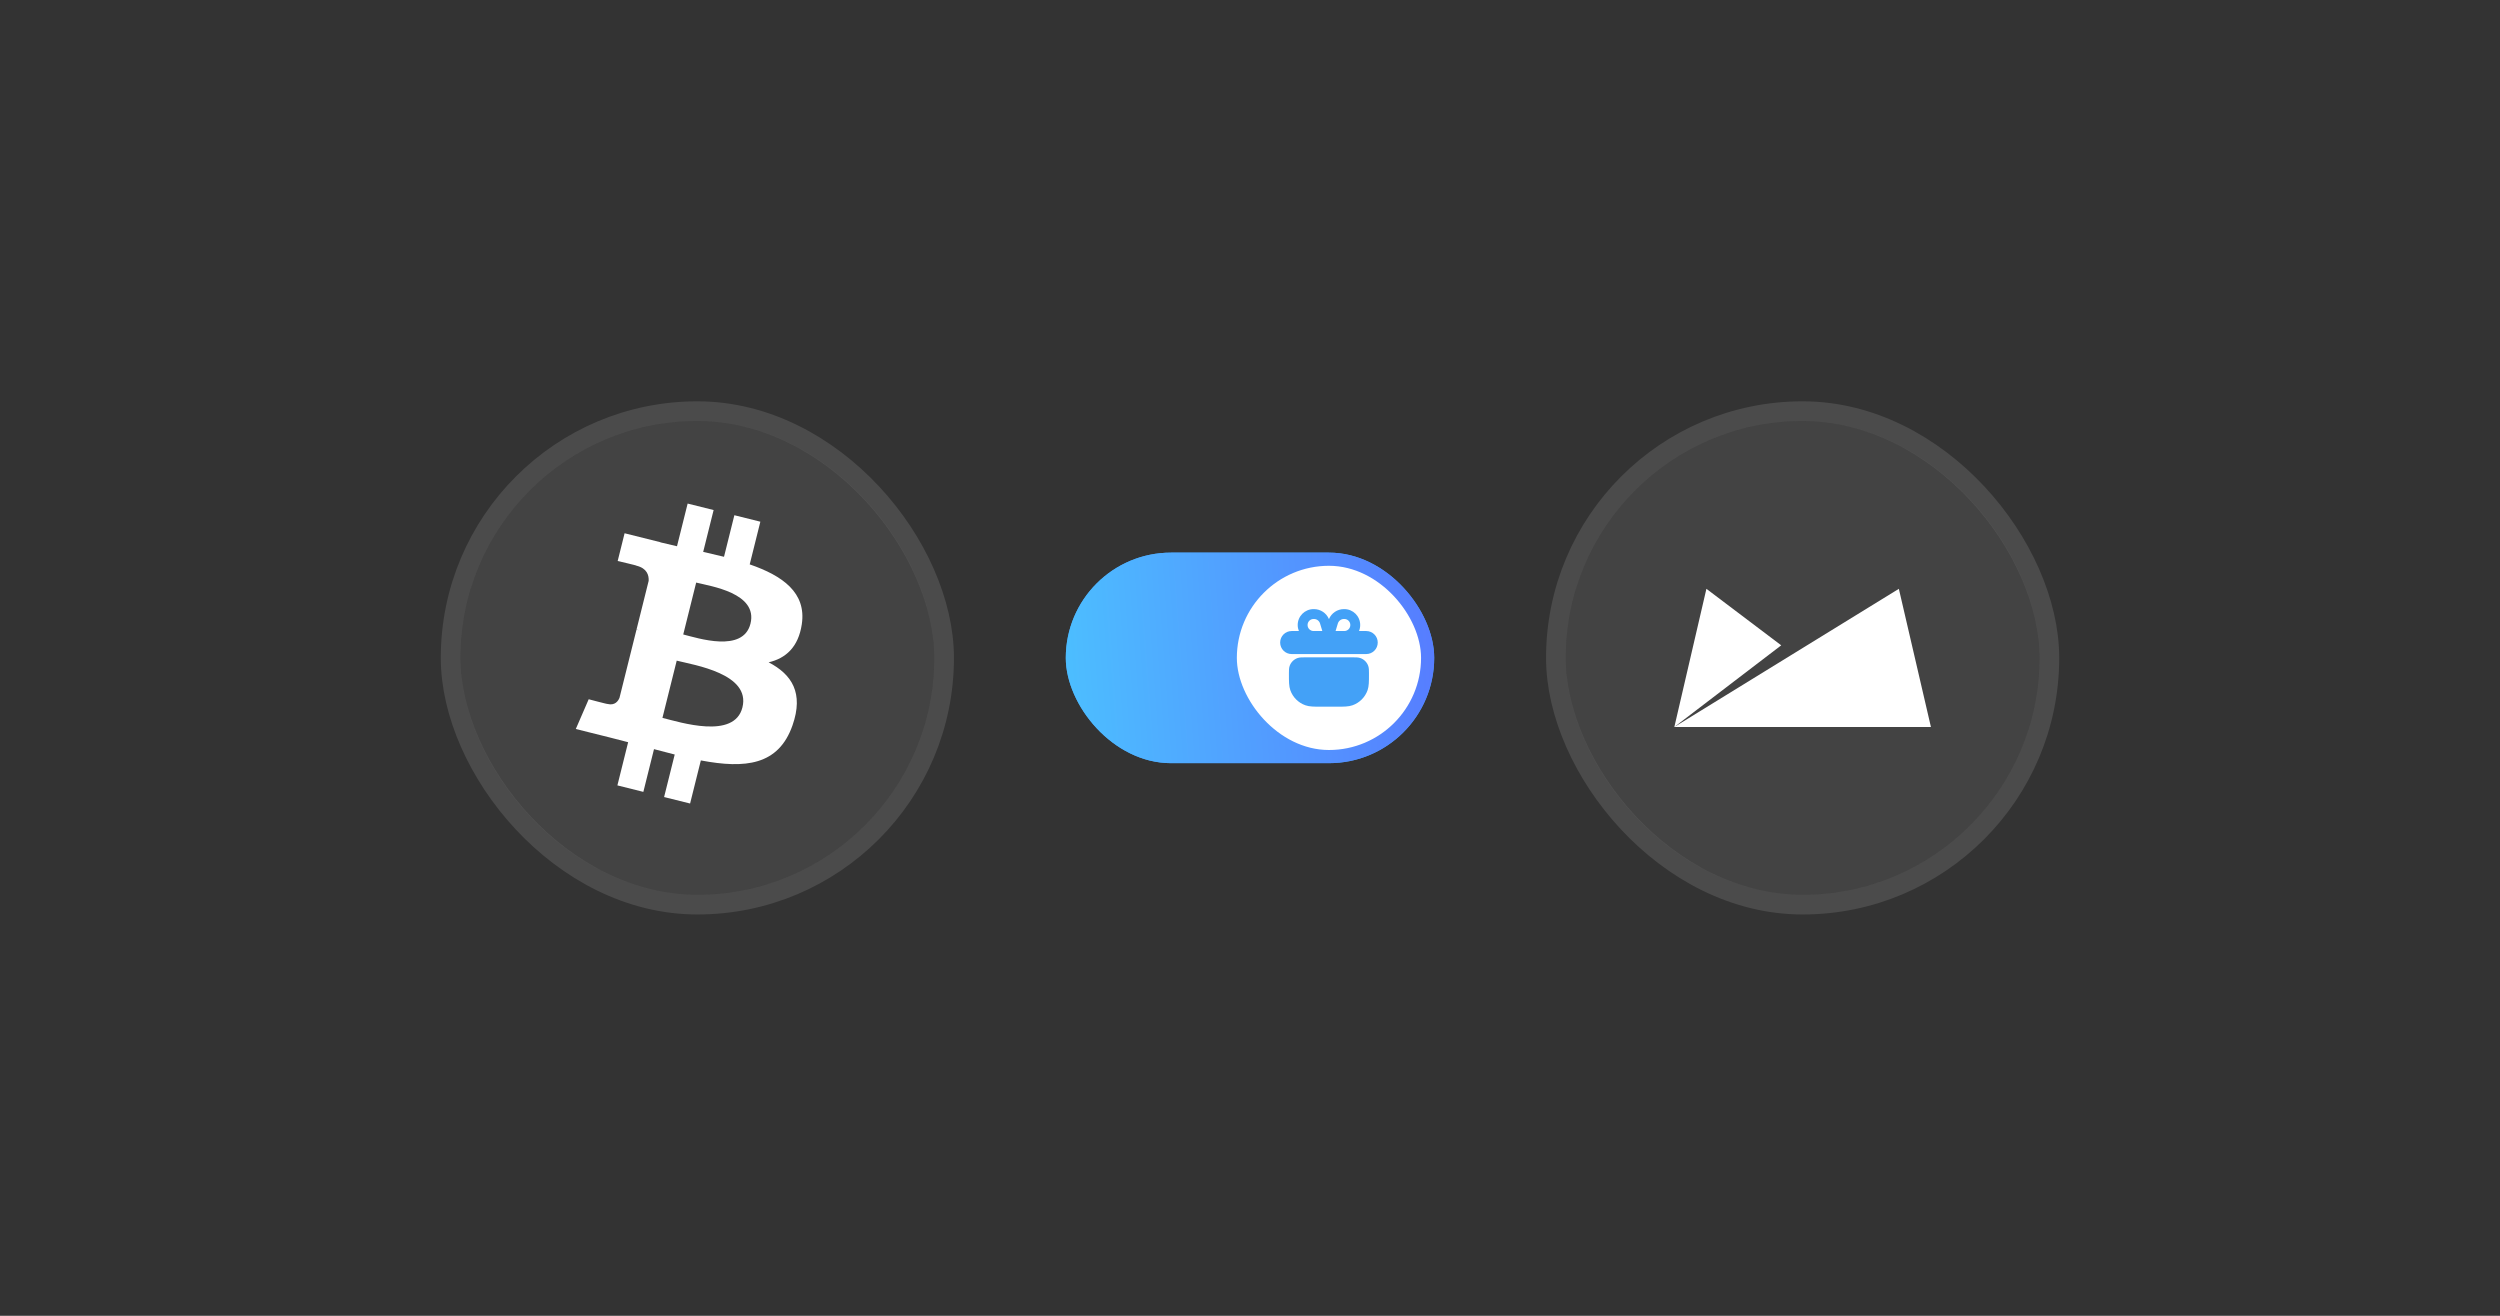 <svg width="380" height="200" viewBox="0 0 380 200" fill="none" xmlns="http://www.w3.org/2000/svg">
    <rect x="0" y="0" width="380" height="200" fill="#333333" stroke="none"/>
    <rect x="70" y="64" width="72" height="72" rx="36" fill="white" fill-opacity="0.08"/>
    <path d="M121.875 94.871C122.591 90.08 118.944 87.505 113.956 85.787L115.574 79.297L111.624 78.313L110.049 84.632C109.01 84.373 107.944 84.129 106.884 83.887L108.47 77.526L104.522 76.542L102.903 83.029C102.044 82.834 101.2 82.64 100.381 82.437L100.385 82.416L94.938 81.056L93.887 85.275C93.887 85.275 96.818 85.947 96.756 85.988C98.356 86.388 98.645 87.447 98.597 88.286L96.754 95.679C96.864 95.707 97.007 95.748 97.165 95.811C97.033 95.778 96.892 95.742 96.747 95.707L94.164 106.064C93.968 106.55 93.472 107.28 92.353 107.003C92.393 107.06 89.482 106.286 89.482 106.286L87.521 110.808L92.662 112.09C93.618 112.33 94.555 112.58 95.478 112.816L93.844 119.38L97.789 120.365L99.408 113.87C100.486 114.163 101.532 114.433 102.556 114.687L100.943 121.151L104.894 122.135L106.528 115.584C113.264 116.859 118.33 116.345 120.462 110.252C122.18 105.346 120.376 102.517 116.832 100.672C119.413 100.076 121.358 98.379 121.876 94.871L121.875 94.871L121.875 94.871ZM112.849 107.527C111.628 112.433 103.369 109.781 100.691 109.116L102.86 100.42C105.538 101.089 114.125 102.411 112.849 107.527H112.849ZM114.071 94.8C112.957 99.262 106.082 96.995 103.852 96.439L105.819 88.552C108.049 89.108 115.231 90.146 114.071 94.8H114.071Z" fill="white"/>
    <rect x="68.5" y="62.5" width="75" height="75" rx="37.5" stroke="white" stroke-opacity="0.12" stroke-width="3"/>
    <rect x="238" y="64" width="72" height="72" rx="36" fill="white" fill-opacity="0.08"/>
    <path fill-rule="evenodd" clip-rule="evenodd" d="M288.625 89.5L254.5 110.5H293.5L288.625 89.5ZM259.375 89.5L270.746 98.089L254.5 110.5L259.375 89.5Z" fill="white"/>
    <rect x="236.5" y="62.5" width="75" height="75" rx="37.5" stroke="white" stroke-opacity="0.12" stroke-width="3"/>
    <rect x="162" y="84" width="56" height="32" rx="16" fill="#43A1F7"/>
    <rect x="162" y="84" width="56" height="32" rx="16" fill="url(#paint0_linear_1450_1230)"/>
    <rect x="188" y="86" width="28" height="28" rx="14" fill="white"/>
    <g clip-path="url(#clip0_1450_1230)">
    <path fill-rule="evenodd" clip-rule="evenodd" d="M205.25 95C205.25 94.494 204.84 94.084 204.333 94.084H204.28C203.851 94.084 203.474 94.365 203.351 94.775L203.008 95.917H204.333C204.84 95.917 205.25 95.506 205.25 95ZM206.57 95.917C206.686 95.634 206.75 95.325 206.75 95C206.75 93.665 205.668 92.584 204.333 92.584H204.28C203.275 92.584 202.38 93.191 202 94.103C201.62 93.191 200.725 92.584 199.72 92.584H199.667C198.332 92.584 197.25 93.665 197.25 95C197.25 95.325 197.314 95.634 197.43 95.917H196.333C195.367 95.917 194.583 96.7 194.583 97.667C194.583 98.633 195.367 99.417 196.333 99.417H207.667C208.633 99.417 209.417 98.633 209.417 97.667C209.417 96.7 208.633 95.917 207.667 95.917H206.57ZM199.667 95.917H200.992L200.649 94.775C200.526 94.365 200.149 94.084 199.72 94.084H199.667C199.16 94.084 198.75 94.494 198.75 95C198.75 95.506 199.16 95.917 199.667 95.917ZM198.287 99.917L198.381 99.917H205.619L205.713 99.917C206.095 99.916 206.46 99.915 206.777 100.026C207.338 100.222 207.778 100.663 207.974 101.223C208.085 101.54 208.084 101.905 208.083 102.287L208.083 102.381L208.083 102.53C208.084 103.582 208.084 104.302 207.873 104.905C207.496 105.983 206.649 106.829 205.572 107.206C204.968 107.418 204.249 107.417 203.197 107.417L203.048 107.417H200.952L200.803 107.417C199.751 107.417 199.032 107.418 198.428 107.206C197.351 106.829 196.504 105.983 196.127 104.905C195.916 104.302 195.916 103.582 195.917 102.53L195.917 102.381L195.917 102.287C195.916 101.905 195.915 101.54 196.026 101.223C196.222 100.663 196.663 100.222 197.223 100.026C197.54 99.915 197.905 99.916 198.287 99.917Z" fill="#43A1F7"/>
    </g>
    <defs>
    <linearGradient id="paint0_linear_1450_1230" x1="218" y1="84" x2="159.946" y2="88.305" gradientUnits="userSpaceOnUse">
    <stop stop-color="#577CFF"/>
    <stop offset="1" stop-color="#4CBFFF"/>
    </linearGradient>
    <clipPath id="clip0_1450_1230">
    <rect width="16" height="16" fill="white" transform="translate(194 92)"/>
    </clipPath>
    </defs>
</svg>

